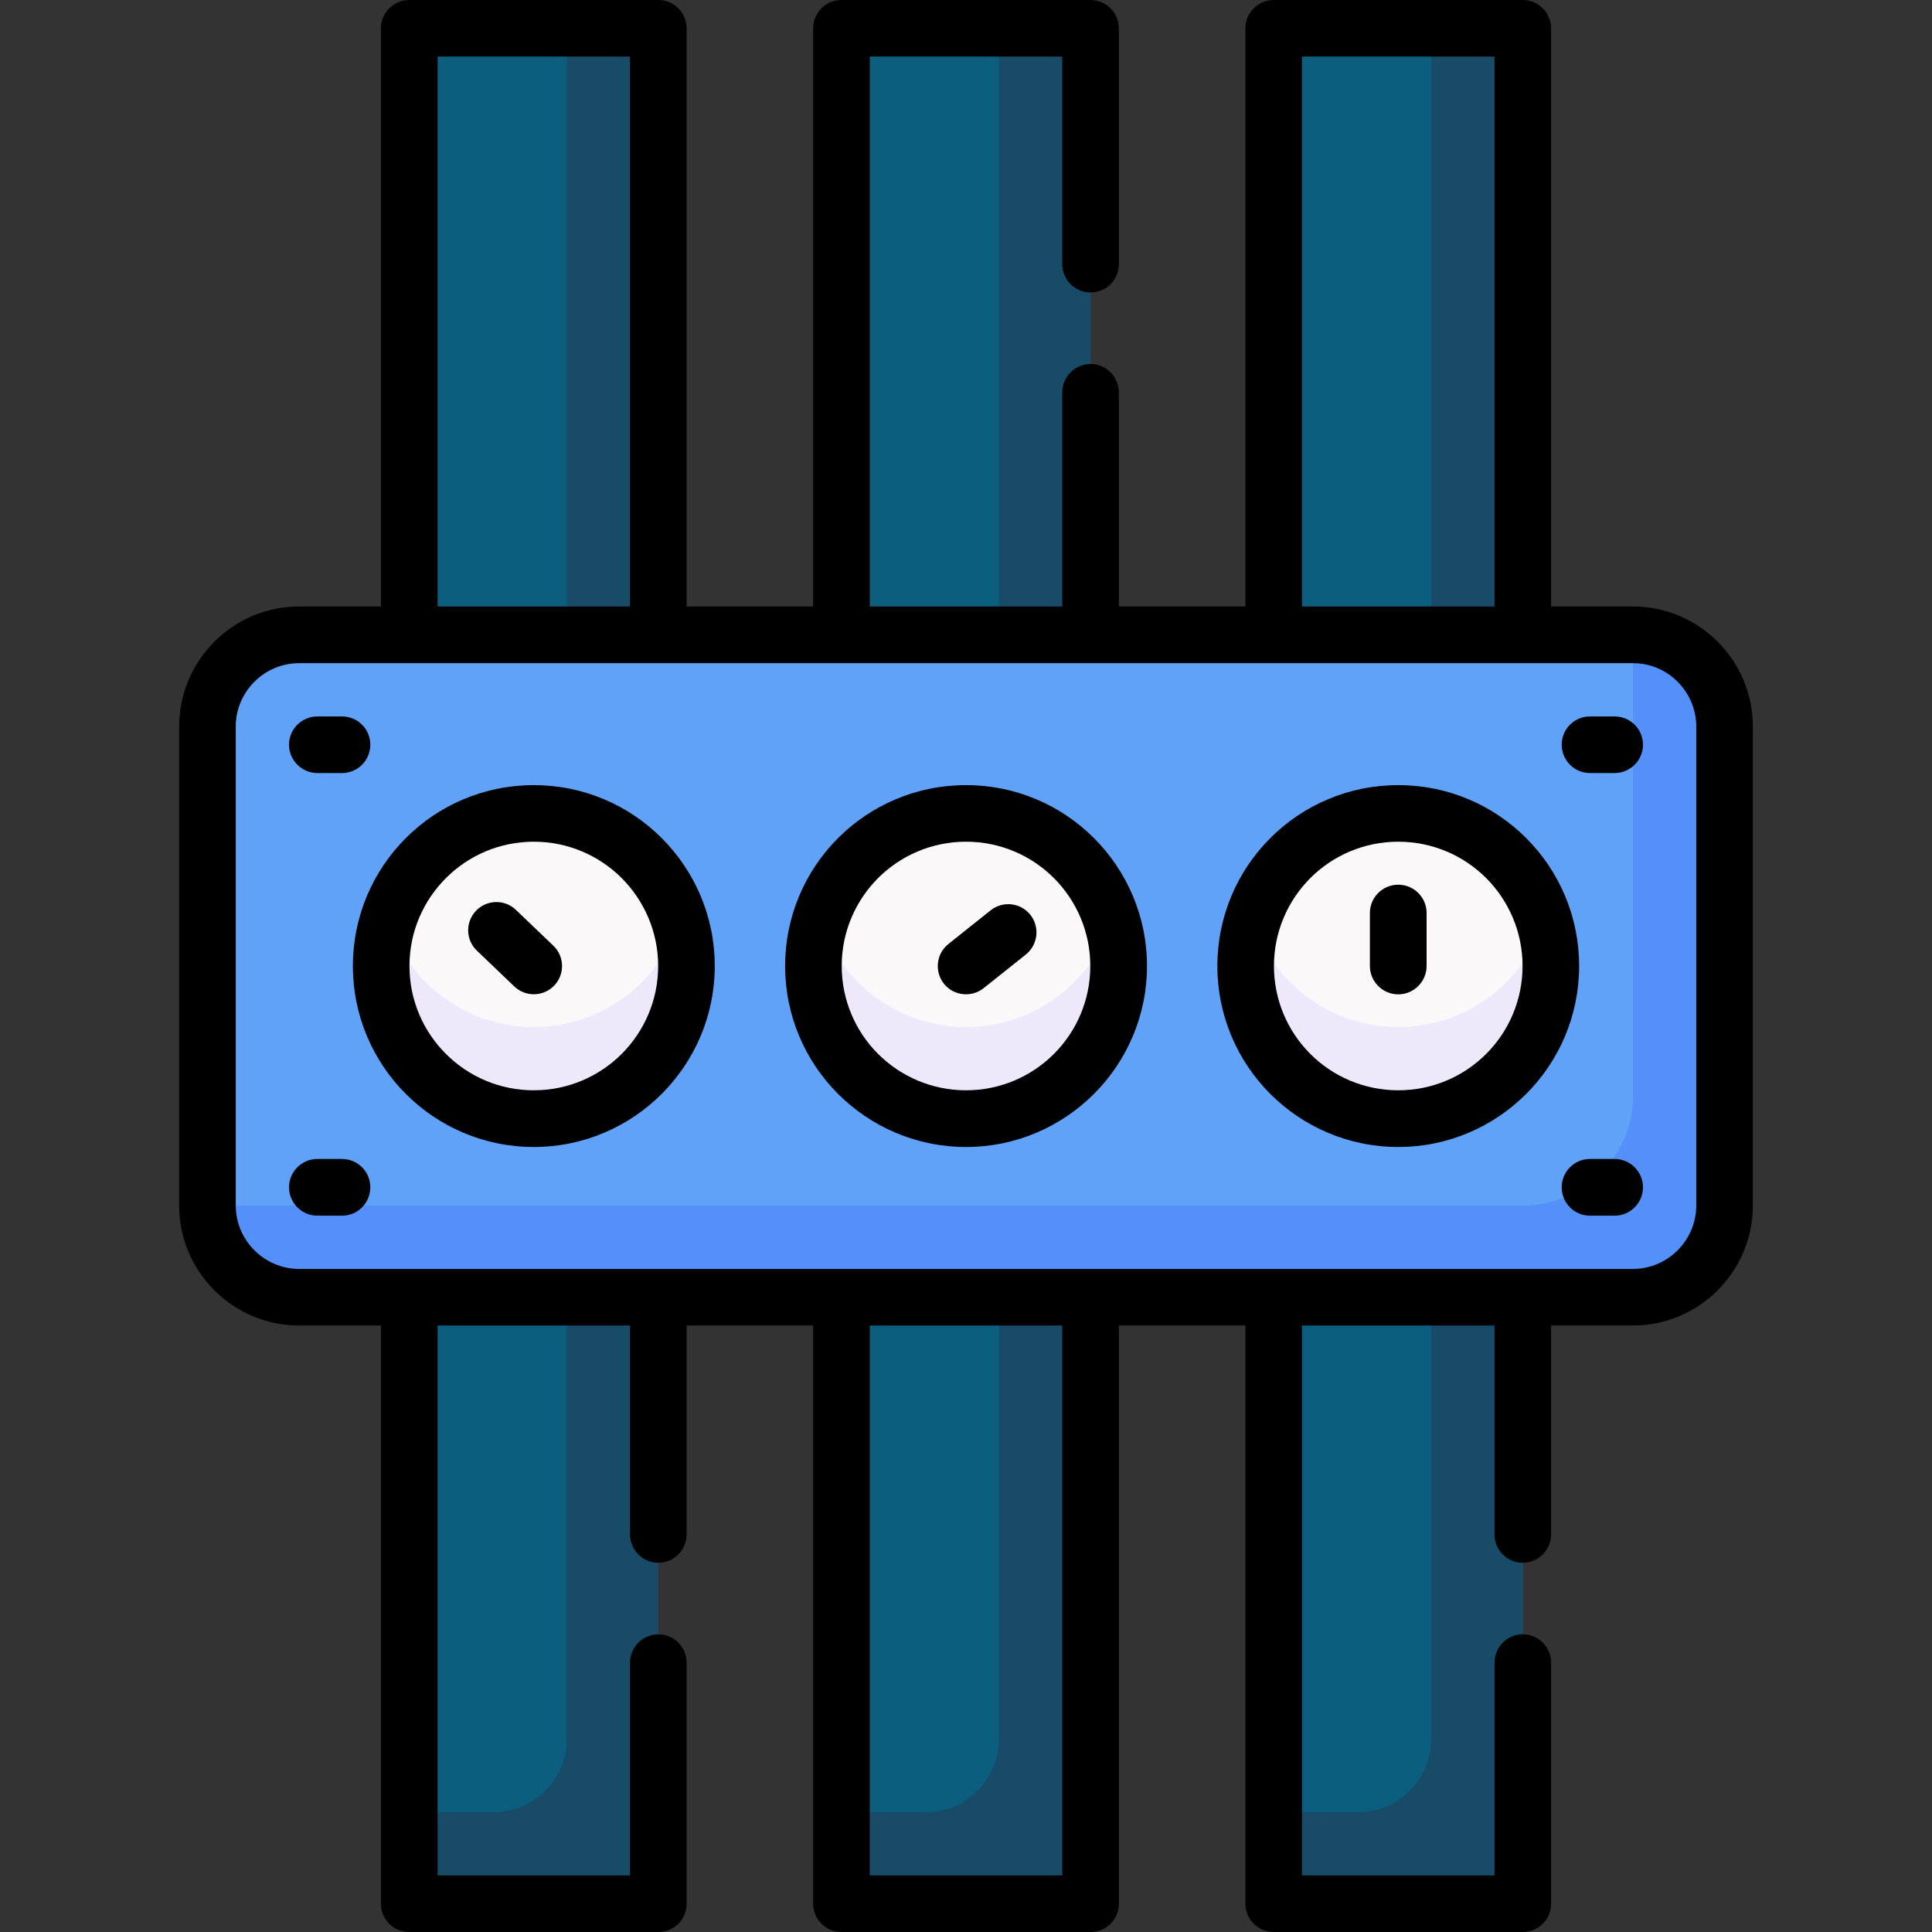 <svg id="Capa_1" enable-background="new 0 0 512 512" height="512" viewBox="0 0 512 512" width="512" xmlns="http://www.w3.org/2000/svg"><rect x="0" y="0" width="512" height="512" fill="#333333" stroke="none"/><g><g clip-rule="evenodd" fill-rule="evenodd"><g fill="#0c5e7f"><path d="m116.222 7.512h50.486c4.252 0 7.767 3.487 7.767 7.767v481.47c0 4.253-3.515 7.768-7.767 7.768h-50.486c-4.28 0-7.767-3.515-7.767-7.768v-481.47c0-4.281 3.486-7.767 7.767-7.767z"/><path d="m230.771 7.512h50.485c4.252 0 7.738 3.487 7.738 7.767v481.47c0 4.253-3.486 7.768-7.738 7.768h-50.485c-4.28 0-7.767-3.515-7.767-7.768v-481.47c.001-4.281 3.487-7.767 7.767-7.767z"/><path d="m345.32 7.512h50.458c4.28 0 7.767 3.487 7.767 7.767v481.47c0 4.253-3.486 7.768-7.767 7.768h-50.458c-4.28 0-7.767-3.515-7.767-7.768v-481.47c.001-4.281 3.487-7.767 7.767-7.767z"/></g><path d="m379.279 7.512h16.499c4.28 0 7.767 3.487 7.767 7.767v481.47c0 4.253-3.486 7.768-7.767 7.768h-50.458c-4.28 0-7.767-3.515-7.767-7.768v-16.497h22.309c10.686 0 19.417-8.759 19.417-19.417z" fill="#174b67"/><path d="m264.73 7.512h16.526c4.252 0 7.738 3.487 7.738 7.767v481.47c0 4.253-3.486 7.768-7.738 7.768h-50.485c-4.28 0-7.767-3.515-7.767-7.768v-16.497h22.309c10.686 0 19.417-8.759 19.417-19.417z" fill="#174b67"/><path d="m150.21 7.512h16.498c4.252 0 7.767 3.487 7.767 7.767v481.47c0 4.253-3.515 7.768-7.767 7.768h-50.486c-4.28 0-7.767-3.515-7.767-7.768v-16.497h22.338c10.658 0 19.417-8.759 19.417-19.417z" fill="#174b67"/><path d="m79.258 168.238h353.513c13.322 0 24.265 10.914 24.265 24.265v126.994c0 13.351-10.942 24.265-24.265 24.265h-353.513c-13.351 0-24.265-10.914-24.265-24.265v-126.994c0-13.351 10.913-24.265 24.265-24.265z" fill="#61a2f9"/><path d="m432.771 168.238c13.322 0 24.265 10.914 24.265 24.265v126.994c0 13.351-10.942 24.265-24.265 24.265h-353.513c-13.351 0-24.265-10.914-24.265-24.265h348.608c16.044 0 29.169-13.097 29.169-29.141v-122.118z" fill="#5490f9"/><path d="m141.451 296.451c22.28 0 40.45-18.17 40.45-40.451s-18.17-40.451-40.45-40.451c-22.281 0-40.423 18.17-40.423 40.451 0 22.28 18.142 40.451 40.423 40.451z" fill="#faf8f9"/><path d="m256 296.451c22.28 0 40.45-18.17 40.45-40.451s-18.17-40.451-40.45-40.451-40.45 18.17-40.45 40.451c0 22.28 18.17 40.451 40.45 40.451z" fill="#faf8f9"/><path d="m370.549 296.451c22.281 0 40.451-18.171 40.451-40.451 0-22.281-18.17-40.451-40.451-40.451-22.28 0-40.45 18.17-40.45 40.451 0 22.28 18.17 40.451 40.45 40.451z" fill="#faf8f9"/><path d="m370.549 296.451c22.338 0 40.451-18.114 40.451-40.451 0-4.224-.651-8.306-1.87-12.132-5.131 16.413-20.467 28.318-38.581 28.318-18.113 0-33.449-11.905-38.579-28.318-1.22 3.827-1.871 7.909-1.871 12.132 0 22.337 18.113 40.451 40.45 40.451z" fill="#ede9fb"/><path d="m256 296.451c22.337 0 40.45-18.114 40.45-40.451 0-4.224-.652-8.306-1.843-12.132-5.159 16.413-20.494 28.318-38.607 28.318s-33.421-11.905-38.579-28.318c-1.22 3.827-1.871 7.909-1.871 12.132 0 22.337 18.113 40.451 40.45 40.451z" fill="#ede9fb"/><path d="m141.451 296.451c22.337 0 40.45-18.114 40.45-40.451 0-4.224-.652-8.306-1.843-12.132-5.159 16.413-20.494 28.318-38.607 28.318-18.114 0-33.422-11.905-38.581-28.318-1.219 3.827-1.842 7.909-1.842 12.132 0 22.337 18.085 40.451 40.423 40.451z" fill="#ede9fb"/></g><path d="m166.963 440.622c0-4.138 3.373-7.512 7.512-7.512s7.483 3.373 7.483 7.512v63.895c0 4.138-3.345 7.483-7.483 7.483h-66.019c-4.139 0-7.513-3.345-7.513-7.483v-153.244h-21.685c-8.759 0-16.696-3.572-22.45-9.326-5.755-5.754-9.326-13.691-9.326-22.45v-126.994c0-8.73 3.571-16.696 9.326-22.45 5.754-5.754 13.691-9.326 22.45-9.326h21.685v-153.215c0-4.138 3.374-7.512 7.513-7.512h66.019c4.139 0 7.483 3.374 7.483 7.512v153.215h33.535v-153.215c0-4.138 3.373-7.512 7.512-7.512h65.99c4.167 0 7.512 3.374 7.512 7.512v62.477c0 4.167-3.345 7.512-7.512 7.512-4.139 0-7.483-3.345-7.483-7.512v-54.993h-51.023v145.731h51.023v-56.75c0-4.139 3.345-7.512 7.483-7.512 4.167 0 7.512 3.374 7.512 7.512v56.75h33.535v-153.215c0-4.138 3.373-7.512 7.512-7.512h65.991c4.139 0 7.512 3.374 7.512 7.512v153.215h21.714c8.73 0 16.668 3.572 22.422 9.326s9.326 13.72 9.326 22.45v126.994c0 8.759-3.572 16.696-9.326 22.45s-13.691 9.326-22.422 9.326h-21.714v55.361c0 4.139-3.373 7.512-7.512 7.512s-7.483-3.373-7.483-7.512v-55.361h-51.024v145.731h51.024v-56.382c0-4.138 3.345-7.512 7.483-7.512 4.139 0 7.512 3.373 7.512 7.512v63.895c0 4.138-3.373 7.483-7.512 7.483h-65.991c-4.139 0-7.512-3.345-7.512-7.483v-153.244h-33.535v153.243c0 4.138-3.345 7.483-7.512 7.483h-65.99c-4.139 0-7.512-3.345-7.512-7.483v-153.243h-33.535v55.361c0 4.139-3.345 7.512-7.483 7.512-4.139 0-7.512-3.373-7.512-7.512v-55.361h-50.996v145.731h50.996zm254.384-118.46c-4.139 0-7.483-3.374-7.483-7.512 0-4.139 3.345-7.512 7.483-7.512h6.548c4.139 0 7.512 3.374 7.512 7.512 0 4.139-3.373 7.512-7.512 7.512zm0-117.299c-4.139 0-7.483-3.373-7.483-7.512 0-4.138 3.345-7.484 7.483-7.484h6.548c4.139 0 7.512 3.346 7.512 7.484 0 4.139-3.373 7.512-7.512 7.512zm-337.242 117.299c-4.139 0-7.513-3.374-7.513-7.512 0-4.139 3.374-7.512 7.513-7.512h6.548c4.139 0 7.483 3.374 7.483 7.512 0 4.139-3.345 7.512-7.483 7.512zm0-117.299c-4.139 0-7.513-3.373-7.513-7.512 0-4.138 3.374-7.484 7.513-7.484h6.548c4.139 0 7.483 3.346 7.483 7.484 0 4.139-3.345 7.512-7.483 7.512zm278.932 37.077c0-4.139 3.373-7.484 7.512-7.484s7.512 3.346 7.512 7.484v14.06c0 4.139-3.373 7.512-7.512 7.512s-7.512-3.373-7.512-7.512zm-102.36 19.928c-3.26 2.58-7.965 2.041-10.545-1.191-2.551-3.26-2.012-7.965 1.219-10.517l11.197-8.929c3.231-2.551 7.938-2.041 10.517 1.219 2.552 3.231 2.013 7.938-1.219 10.517zm-114.067-11.282c3.005 2.834 3.118 7.597.283 10.573-2.863 3.005-7.597 3.118-10.602.255l-9.895-9.468c-3.004-2.835-3.117-7.568-.255-10.573 2.836-2.976 7.57-3.118 10.574-.255zm223.939 38.353c9.1 0 17.349-3.685 23.302-9.638s9.638-14.202 9.638-23.301-3.685-17.32-9.638-23.301c-5.953-5.953-14.202-9.638-23.302-9.638s-17.348 3.685-23.301 9.638c-5.953 5.982-9.638 14.202-9.638 23.301s3.684 17.348 9.638 23.301c5.953 5.953 14.201 9.638 23.301 9.638zm33.903.964c-8.674 8.674-20.665 14.06-33.903 14.06-13.237 0-25.228-5.386-33.902-14.06s-14.031-20.665-14.031-33.903 5.357-25.229 14.031-33.903 20.665-14.031 33.902-14.031c13.238 0 25.229 5.357 33.903 14.031s14.031 20.665 14.031 33.903-5.357 25.229-14.031 33.903zm-148.452-.964c9.099 0 17.348-3.685 23.301-9.638 5.952-5.953 9.638-14.202 9.638-23.301s-3.686-17.32-9.638-23.301c-5.953-5.953-14.202-9.638-23.301-9.638-9.1 0-17.319 3.685-23.301 9.638-5.953 5.982-9.638 14.202-9.638 23.301s3.685 17.348 9.638 23.301c5.982 5.953 14.201 9.638 23.301 9.638zm33.902.964c-8.674 8.674-20.665 14.06-33.902 14.06s-25.229-5.386-33.902-14.06c-8.674-8.674-14.032-20.665-14.032-33.903s5.358-25.229 14.032-33.903 20.665-14.031 33.902-14.031 25.228 5.357 33.902 14.031 14.061 20.665 14.061 33.903-5.387 25.229-14.061 33.903zm-148.451-.964c9.099 0 17.348-3.685 23.301-9.638 5.952-5.953 9.666-14.202 9.666-23.301s-3.714-17.32-9.666-23.301c-5.953-5.953-14.202-9.638-23.301-9.638-9.1 0-17.321 3.685-23.274 9.638-5.981 5.982-9.666 14.202-9.666 23.301s3.685 17.348 9.666 23.301c5.953 5.953 14.175 9.638 23.274 9.638zm33.903.964c-8.674 8.674-20.665 14.06-33.902 14.06-13.238 0-25.229-5.386-33.903-14.06s-14.031-20.665-14.031-33.903 5.357-25.229 14.031-33.903 20.665-14.031 33.903-14.031c13.237 0 25.229 5.357 33.902 14.031 8.674 8.674 14.06 20.665 14.06 33.903s-5.387 25.229-14.06 33.903zm-59.387-129.176h50.996v-145.731h-50.996zm229.07 0h51.024v-145.731h-51.024zm-63.525 190.546h-51.023v145.731h51.023zm151.259-175.523c-117.837 0-235.676 0-353.513 0-4.62 0-8.787 1.871-11.849 4.933-3.033 3.033-4.933 7.229-4.933 11.82v126.994c0 4.62 1.899 8.787 4.933 11.849 3.062 3.033 7.229 4.933 11.849 4.933h353.513c4.592 0 8.787-1.899 11.82-4.933 3.033-3.061 4.933-7.229 4.933-11.849v-126.994c0-4.592-1.899-8.787-4.933-11.82-3.033-3.062-7.229-4.933-11.82-4.933z"/></g></svg>